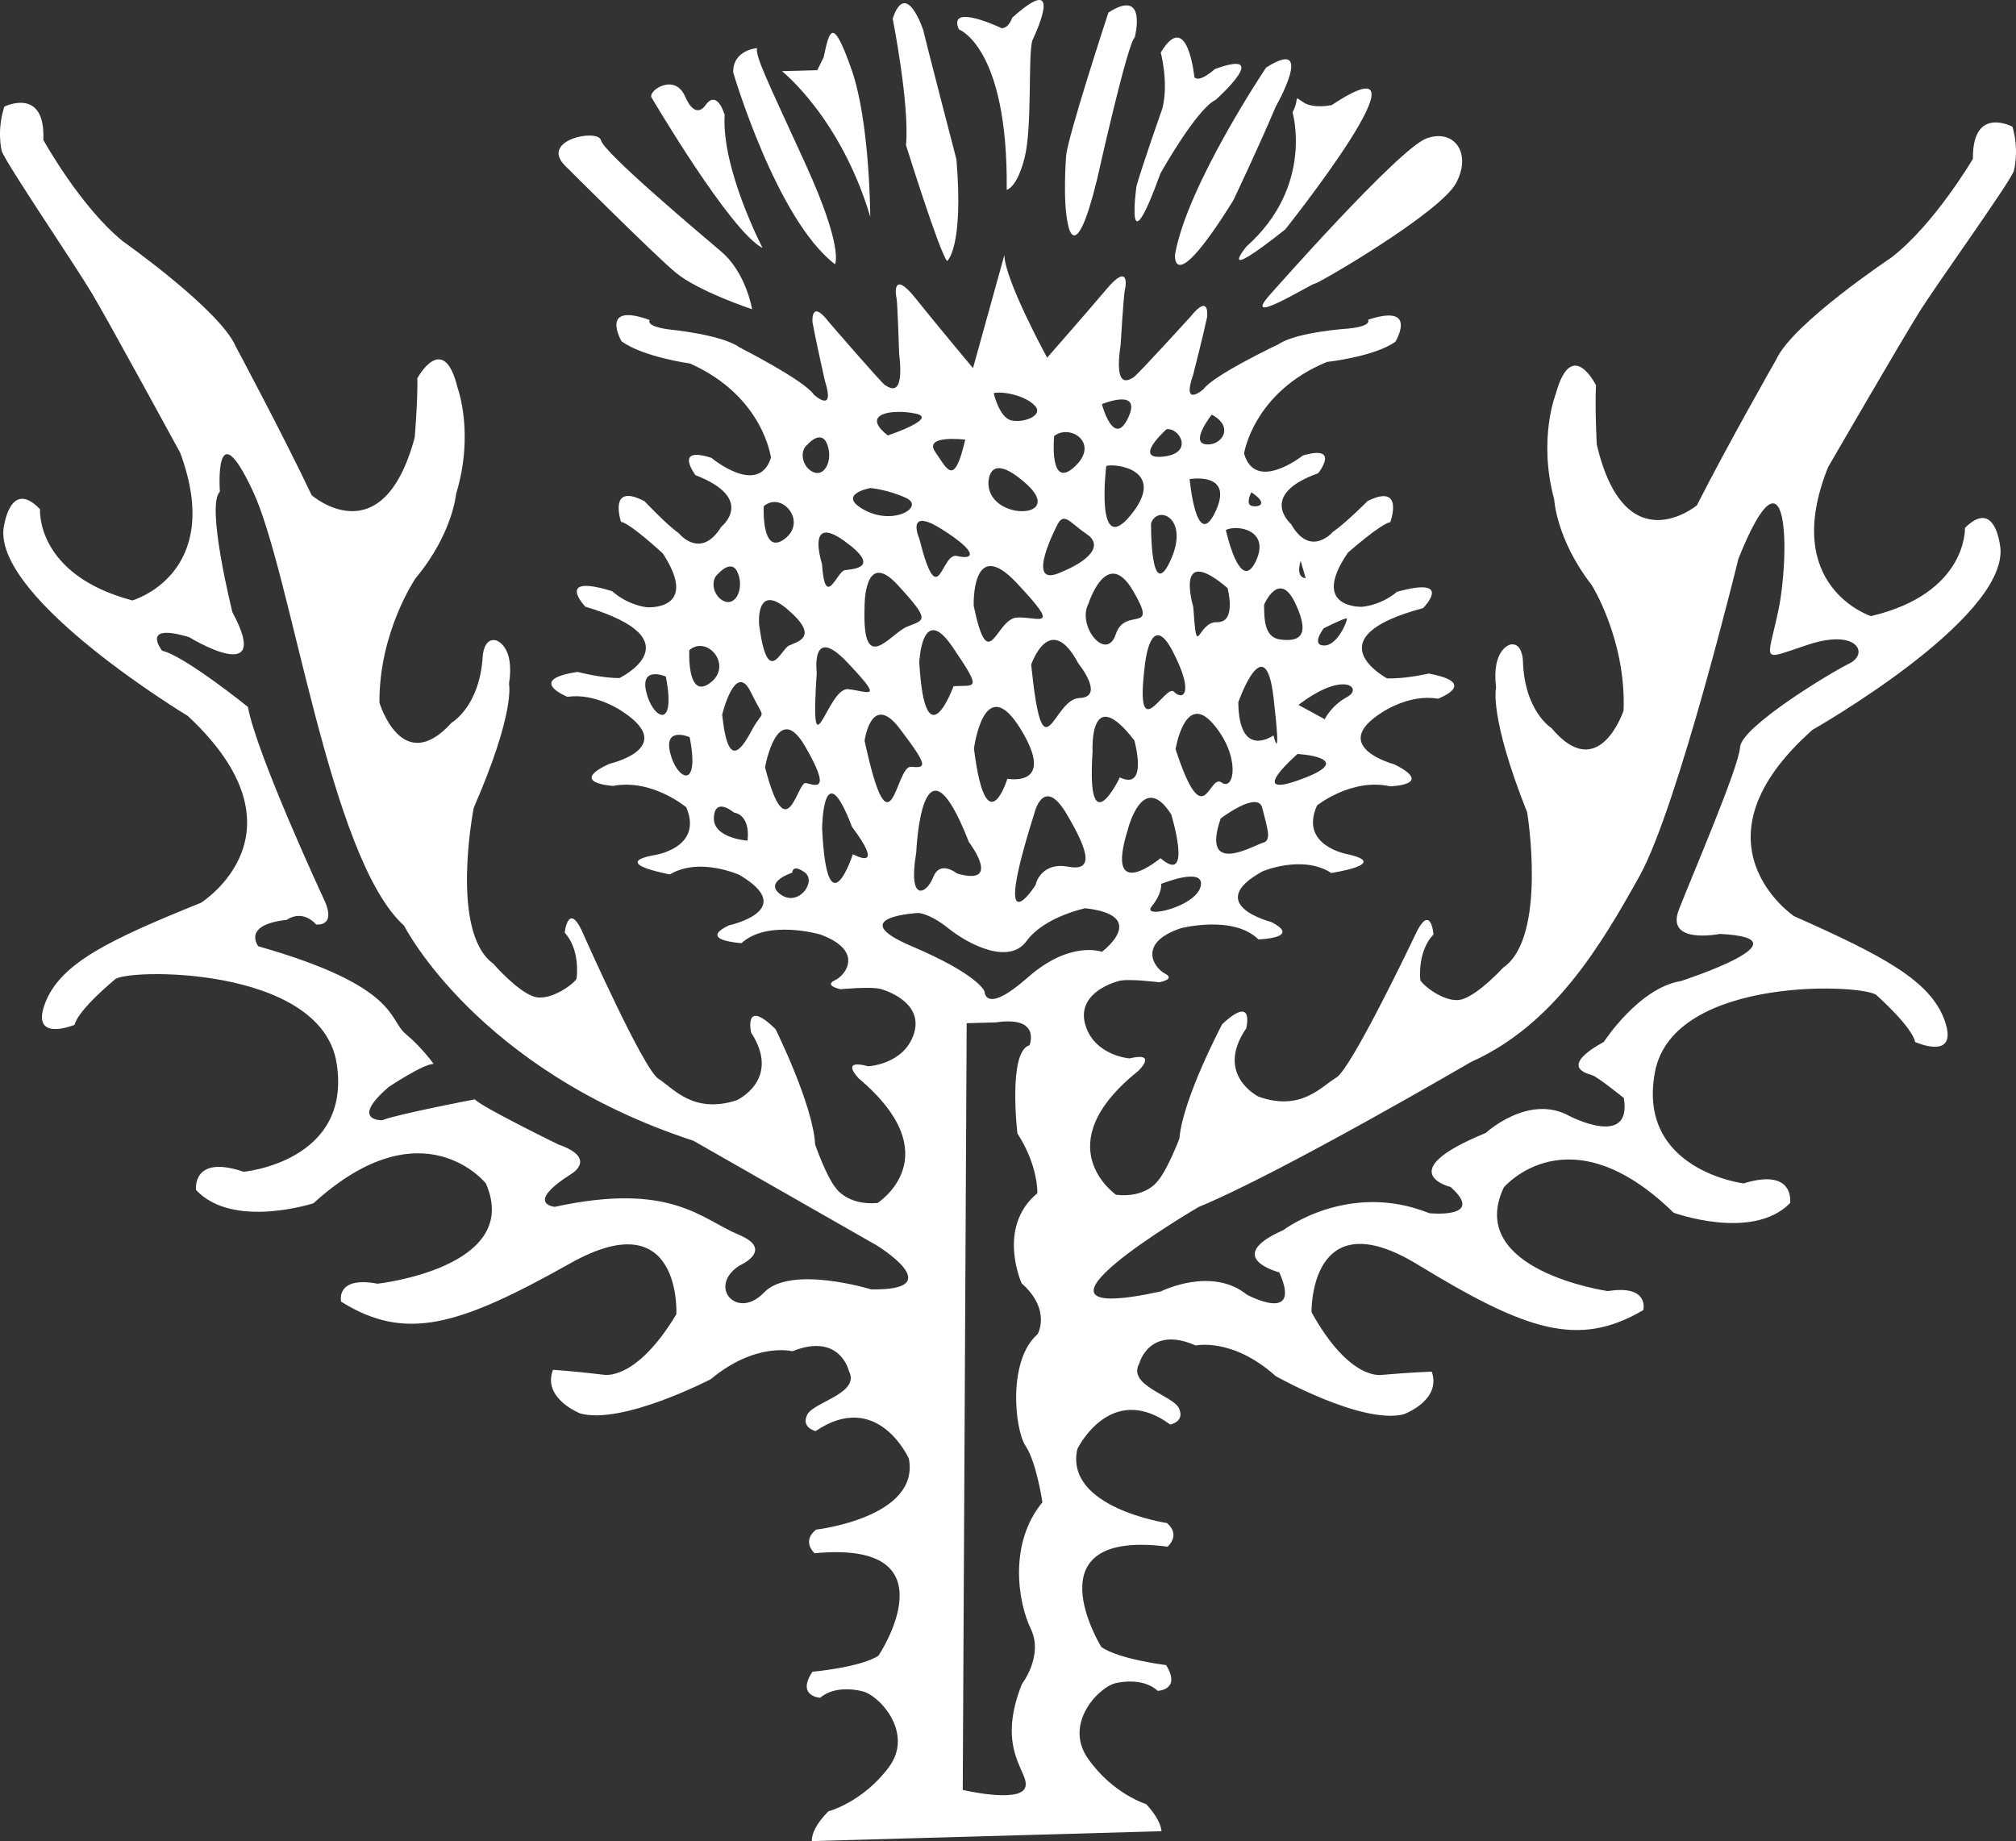 <?xml version="1.0" encoding="utf-8"?>
<!-- Generator: Adobe Illustrator 16.0.3, SVG Export Plug-In . SVG Version: 6.00 Build 0)  -->
<svg version="1.2" baseProfile="tiny" id="Layer_1" xmlns="http://www.w3.org/2000/svg" xmlns:xlink="http://www.w3.org/1999/xlink"
	 x="0px" y="0px" width="583.797px" height="533.146px" viewBox="0 0 583.797 533.146" xml:space="preserve">
<rect x="0" y="0" width="583.797" height="533.146" fill="#333333" stroke="none"/>
<g>
	<path fill="#FFFFFF" d="M195.588,78.876c6.511,5.469,22.209,10.679,22.209,10.679s-1.716-10.554-8.951-16.707
		c-7.245-6.152-34.014-28.711-34.817-32.209c-0.803-3.518-17.88-0.096-10.383,7.354C163.646,47.994,189.076,73.407,195.588,78.876"
		/>
	<path fill="#FFFFFF" d="M220.826,71.807c0,0-11.954-22.979-10.975-38.537c0,0-2.177-7.713-5.647-2.676c0,0-2.786,4.323-5.81-2.652
		c-3.023-6.975-10.841-1.612-9.726,0.274C188.668,28.216,211.511,67.121,220.826,71.807"/>
	<path fill="#FFFFFF" d="M241.795,76.51c0,0,2.703-4.392-8.587-29.113c-11.299-24.721-14.293-30.637-14.016-33.461
		c0,0-7.046,0.525-6.861,7.071C212.332,21.007,224.829,63.562,241.795,76.51"/>
	<path fill="#FFFFFF" d="M252.009,62.763c0,0-0.073-27.518-5.451-42.723c-5.378-15.204-6.299-11.658-8.037-3.477l-1.843,3.757
		l-10.236,0.289C226.442,20.609,243.422,34.006,252.009,62.763"/>
	<path fill="#FFFFFF" d="M262.362,42.022c0,0,9.716,31.164,11.906,33.571c0,0,4.834-3.738,2.7-29.433c0,0-8.434-32.343-9.585-37.361
		c0,0-4.969-15.165-8.872-3.392C258.511,5.407,263.45,30.339,262.362,42.022"/>
	<path fill="#FFFFFF" d="M291.523,54.974c0,0,2.983-0.513,5.204-9.371c2.23-8.848,0.928-29.648,2.227-33.919
		c0,0,10.352-21.139-5.839-6.549c0,0-0.964,3.068-3.087,3.026c0,0-15.766-7.575-12.358,0.349
		C277.67,8.51,291.959,13.637,291.523,54.974"/>
	<path fill="#FFFFFF" d="M317.738,51.765c0,0,8.783-39.461,10.864-40.918c0,0,3.822-14.598-7.631-7.203
		c0,0-12.026,36.635-12.244,41.621c0,0-1.037,13.14,0.56,19.81C309.287,65.075,311.409,77.728,317.738,51.765"/>
	<path fill="#FFFFFF" d="M329.104,53.913c0,0-3.535,25.181,6.955-3.727c0,0,10.433-18.661,16.001-21.288
		c0,0,16.889-15.12-0.251-8.901c0,0-4.477,4.096-5.934,2.362c0,0-1.984-20.076-9.742-7.144c0,0,2.369,8.77,0.458,16.232
		C336.591,31.446,331.036,47.144,329.104,53.913"/>
	<path fill="#FFFFFF" d="M357.119,58.07c0,0,7.34-15.39,12.313-27.194c0,0,11.775-20.617-2.799-11.298
		c0,0-22.884,34.095-26.368,54.152C340.265,73.73,339.216,86.83,357.119,58.07"/>
	<path fill="#FFFFFF" d="M360.954,71.38c0,0-9.492,11.481,11.238-4.95c0,0,45.714-57.402,13.472-36.012c0,0-5.2,1.209-8.288-0.817
		c-3.099-2.034-0.834-1.324-3.08,2.934C374.295,32.535,380.603,53.917,360.954,71.38"/>
	<path fill="#FFFFFF" d="M367.786,85.319c-8.863,9.872,11.921-3.164,12.98-3.193c1.06-0.031,36.156-20.45,40.853-29.061
		c4.705-8.613-0.448-15.885-8.489-13.005C405.078,42.94,367.786,85.319,367.786,85.319"/>
	<path fill="#FFFFFF" d="M556.064,89.931c5.088-8.062,25.589-36.579,27.073-40.314c0,0,1.704-5.855-0.363-12.918
		c0,0-11.626-6.264-11.452,9.292c0,0-11.175,19.039-23.671,28.627c0,0-28.482,18.997-33.249,29.418c0,0-14.205,24.92-23.019,42.312
		c0,0-20.819,17.209-28.987-17.641c0,0-0.577-11.055-0.22-17.136c0,0-7.055-14.3-11.633,2.441c0,0-5.232,13.066-0.474,30.605
		c0,0,0.593,11.585,10.82,24.744c0,0,10.019,15.798,9.273,36.391c0,0-7.105,21.566-20.887,5.079c0,0-7.85-4.799-8.267-19.552
		c0,0-0.148-5.271-3.589-4.643c0,0-5.558,1.208-4.179,12.515c0,0-2.162,7.969,9.011,36.143c0,0,5.898,36.128-6.985,44.941
		c0,0-6.877,7.571-11.803,9.129c-4.937,1.538-12.078-4.587-12.169-5.636c-0.093-1.059-0.666-8.419,3.823-13.128
		c0,0-0.813-9.997-5.648,0.864c0,0-18.103,37.969-22.457,40.552c-4.365,2.581-10.198,9.951-22.566,5.555
		c0,0-12.77-6.313-3.569-19.767c0,0,2.563-10.082-6.952-1.211c0,0-11.45,21.599-12.382,33.062c0,0-3.465,9.23-6.394,12.477
		c0,0-3.403,4.852-11.951,3.858c0,0-20.635-14.192,6.436-35.875c0,0,5.883-5.614-2.582-3.621c0,0-9.959-0.769-12.686-9.487
		c-2.727-8.709,6.749-12.14,9.573-12.924c2.815-0.782,11.725,0.373,11.725,0.373s4.935-0.854,1.694-2.518
		c-3.241-1.663-8.057-8.915,4.608-13.139c0,0,15.144-3.938,22.448,3.232c0,0,12.755-0.359,3.756-5.023
		c0,0-20.021-5.057-2.537-14.694c0,0,11.564-4.898,19.88,0.49c0,0,17.324-2.601,4.816-5.412c0,0-14.261-2.403-8.92-14.165
		c0,0,10.078-8.02,21.14-5.516c0,0,13.133-0.371,1.248-6.362c0,0-19.315-5.087-3.628-15.029c0,0,8.007-5.491,16.214-3.968
		c0,0,12.299-4.562-2.686-7.302c0,0-6.69,1.597-12.032,1.391c0,0-21.972-11.685,10.426-20.334c0,0,9.326-9.406-7.581-4.715
		c0,0-3.888,3.62-9.99,4.323c0,0-15.419,0.701-4.169-15.699c0,0,9.608-8.455,12.252-8.794c0,0,4.207-11.455-6.561-6.131
		c0,0-6.459,6.499-10.123,8.98c0,0-6.44,7.569-12.044-2.293c0,0-9.819-8.426,7.838-14.731c0,0,6.683-8.362-4.401-5.151
		c0,0-13.802,10.941-17.055-0.569c0,0,2.691-17.749,24.005-26.514c0,0,13.53-1.444,19.805-5.835c0,0,6.864-11.275-7.904-6.379
		c0,0,1.378,1.809-5.521,2.534c0,0-15.146,0.958-20.371,4.534c0,0-18.909,8.973-21.725,13.001c0,0-6.48,5.723-3.036-4.128
		c0,0,3.116-12.22,4.05-16.736c0,0,0.858-7.137-4.79-0.13c0,0-15.498,17.059-16.543,17.619c-1.057,0.55-5.74,4.111-3.724-9.395
		c0,0,0.905-14.872,1.233-15.943c0.326-1.059,1.361-8.128-5.332-0.195c-6.695,7.913-17.174,19.821-17.174,19.821
		s-12.299-22.5-12.381-29.721l-9.085,32.746c0,0-10.243-12.231-16.758-20.363c-6.536-8.142-5.703-1.043-5.397,0.03
		c0.296,1.073,0.757,15.978,0.757,15.978c1.629,13.576-3.007,9.87-4.064,9.277c-1.037-0.593-16.165-18.135-16.165-18.135
		c-5.499-7.201-4.847-0.025-4.847-0.025c0.801,4.538,3.568,16.857,3.568,16.857c3.189,9.96-3.192,4.04-3.192,4.04
		c-2.729-4.127-21.56-13.697-21.56-13.697c-5.177-3.742-20.452-5.178-20.452-5.178c-6.945-0.946-5.505-2.711-5.505-2.711
		c-14.773-5.359-8.184,6.128-8.184,6.128c6.211,4.59,19.845,6.46,19.845,6.46c21.266,9.45,23.444,27.286,23.444,27.286
		c-3.637,11.409-17.254,0.028-17.254,0.028c-11.101-3.564-4.603,5.018-4.603,5.018c17.653,6.858,7.453,14.962,7.453,14.962
		c-5.951,9.689-12.231,1.917-12.231,1.917c-3.624-2.592-9.957-9.31-9.957-9.31c-10.72-5.656-6.832,5.937-6.832,5.937
		c2.676,0.425,12.126,9.178,12.126,9.178c10.871,16.754-4.693,15.571-4.693,15.571c-6.157-0.898-9.967-4.647-9.967-4.647
		c-16.933-5.226-7.812,4.476-7.812,4.476c32.486,9.674,9.909,20.668,9.909,20.668c-5.396,0.03-12.111-1.78-12.111-1.78
		c-15.231,2.267-2.948,7.225-2.948,7.225c8.352-1.265,16.268,4.479,16.268,4.479c15.55,10.438-4.119,14.902-4.119,14.902
		c-12.198,5.62,1.058,6.408,1.058,6.408c11.266-2.144,21.194,6.187,21.194,6.187c5.041,11.919-9.444,13.889-9.444,13.889
		c-12.727,2.4,4.698,5.551,4.698,5.551c8.569-5.119,20.116,0.146,20.116,0.146c17.369,10.193-3.026,14.616-3.026,14.616
		c-9.233,4.383,3.645,5.142,3.645,5.142c7.599-6.94,22.796-2.511,22.796-2.511c12.66,4.621,7.575,11.725,4.242,13.267
		c-3.323,1.574,1.644,2.587,1.644,2.587s9.037-0.878,11.857-0.007c2.83,0.867,12.303,4.6,9.281,13.226
		c-3.032,8.626-13.12,9.095-13.12,9.095c-8.493-2.271-2.727,3.535-2.727,3.535c26.697,22.541,5.416,36.061,5.416,36.061
		c-8.673,0.734-11.976-4.223-11.976-4.223c-2.85-3.348-6.082-12.693-6.082-12.693c-0.57-11.475-11.475-33.44-11.475-33.44
		c-9.351-9.176-7.074,0.983-7.074,0.983c8.887,13.739-4.231,19.65-4.231,19.65c-12.631,4.01-18.293-3.545-22.625-6.269
		c-4.322-2.725-21.44-41.24-21.44-41.24c-4.566-11.024-5.682-1.064-5.682-1.064c4.381,4.846,3.578,12.194,3.444,13.24
		c-0.112,1.053-7.527,6.956-12.463,5.248c-4.926-1.696-11.656-9.486-11.656-9.486c-12.749-9.212-5.663-45.176-5.663-45.176
		c12.152-27.812,10.212-35.839,10.212-35.839c1.743-11.263-3.836-12.646-3.836-12.646c-3.46-0.739-3.771,4.535-3.771,4.535
		c-0.879,14.729-8.965,19.274-8.965,19.274c-14.425,16.039-20.947-5.735-20.947-5.735c-0.133-20.619,10.501-36.092,10.501-36.092
		c10.729-12.843,11.697-24.411,11.697-24.411c5.336-17.386,0.453-30.614,0.453-30.614c-4.11-16.894-11.682-2.813-11.682-2.813
		c0.172,6.097-0.76,17.133-0.76,17.133c-9.32,34.579-29.834,16.72-29.834,16.72c-8.376-17.671-21.97-43.042-21.97-43.042
		c-4.482-10.578-32.686-30.483-32.686-30.483c-12.343-9.978-23.053-29.369-23.053-29.369c0.662-15.549-11.283-9.651-11.283-9.651
		C-1.033,37.858,0.5,43.765,0.5,43.765c1.392,3.777,21.226,32.961,26.121,41.18c4.906,8.218,25.558,46.164,25.558,46.164
		c13.012,35.121-13.852,42.768-13.852,42.768c-28.129-7.481-26.736-26.418-26.736-26.418c-8.883-9.238-10.583,5.717-10.583,5.717
		c-2.036,20.74,53.385,54.154,53.385,54.154c36.261,33.842,3.794,54.106,3.794,54.106c-26.231,10.598-40.661,17.403-45.108,29.028
		c-4.467,11.626,8.504,6.322,8.504,6.322c1.079-4.43,11.571-13.043,11.571-13.043c2.345-3.301,59.823-4.384,64.333,24.163
		c4.5,28.524-26.938,31.421-26.938,31.421c-15.052-5.125-13.79,5.259-13.79,5.259c10.64,11.453,34.007,3.866,34.007,3.866
		c31.625-28.771,49.937-5.747,49.937-5.747c10.679,24.401-31.372,29.038-31.372,29.038c-12.27-2.316-10.557,5.194-10.557,5.194
		c18.707,11.677,34.085,7.038,66.428-11.131c32.344-18.146,30.662,14.768,30.662,14.768c-11.969,19.909-21.251,17.498-21.251,17.498
		c-9.102-1.07-14.478-1.397-14.478-1.397c-3.193,8.294,7.877,12.635,7.877,12.635c12.198,3.379,37.791-9.903,37.791-9.903
		c13.03-10.858,23.659-8.106,23.659-8.106c13.802-5.523,16.364,5.72,16.364,5.72c3.39,6.548-10.228,8.901-12.07,12.668
		c-1.843,3.755,2.429,4.727,2.429,4.727c17.983-12.15,26.999,7.952,26.999,7.952c3.31,17.1-26.877,20.584-26.877,20.584
		c-4.299,3.461-0.407,6.849-0.407,6.849c40.887-3.919,18.509,29.639,18.509,29.639c-5.047,3.388-19.143,4.674-19.143,4.674
		c-4.728,7.113,2.244,7.538,2.244,7.538c4.561-3.966,11.985-1.94,11.985-1.94c4.799,0.814,15.462,12.013,7.839,22.125
		c-7.602,10.123-17.457,12.697-17.457,12.697c-3.681,3.736-4.816,6.533-4.787,8.614l101.272-2.859
		c-0.219-1.974-1.413-4.543-4.456-7.854c0,0-9.663-2.899-16.883-13.236c-7.211-10.348,3.666-21.194,8.442-21.87
		c0,0,7.399-1.781,11.78,2.31c0,0,6.912-0.195,2.442-7.456c0,0-13.884-1.711-18.78-5.266c0,0-21.079-34.22,19.199-29.032
		c0,0,3.959-3.274-0.193-6.841c0,0-29.716-4.437-25.94-21.42c0,0,9.532-19.788,26.931-7.097c0,0,4.253-0.825,2.542-4.644
		c-1.699-3.819-15.084-6.604-11.54-13.03c0,0,2.878-11.163,16.352-5.216c0,0,10.586-2.402,23.146,8.846
		c0,0,24.876,14.062,37.038,11.086c0,0,11.069-4.007,8.17-12.363c0,0-5.313,0.15-14.341,0.924c0,0-9.266,2.12-20.481-18.144
		c0,0-0.664-32.939,30.753-13.786c31.418,19.152,46.47,24.268,65.32,13.186c0,0,1.922-7.434-10.268-5.507
		c0,0-41.424-5.953-30.133-30.005c0,0,18.795-22.418,49.194,7.313c0,0,22.856,8.314,33.717-2.798c0,0,1.575-10.331-13.467-5.691
		c0,0-30.986-3.869-25.665-32.234c5.321-28.363,62.104-25.486,64.322-22.133c0,0,10.11,8.95,11.021,13.414
		c0,0,12.67,5.703,8.615-6.05c-4.057-11.752-18.099-18.998-43.715-30.416c0,0-31.478-21.254,5.405-53.948
		c0,0,55.798-31.636,54.414-52.433c0,0-1.229-14.996-10.281-6.036c0,0,0.801,18.967-27.227,25.553c0,0-26.332-8.49-12.402-43.158
		C529.396,135.254,550.965,97.993,556.064,89.931 M252.282,373.378c0,0-23.355-7.166-31.064,0.939
		c-7.721,8.105-16.477-1.708-7.119-7.809c0,0,10.475-4.532-0.254-8.993c-10.718-4.472-19.504-15.347-53.205-8.038
		c0,0-9.002-0.807,5.043-9.682c0,0,7.272-4.44-3.961-8.357c0,0-22.564-11.016-24.205-13.091c0,0-22.663,4.343-26.849,6.053
		c0,0-9.533,0.269,1.842-9.592c0,0,9.883-6.637,13.054-6.726c0,0-3.305-4.672-8.188-8.769c-4.891-4.106-1.978-13.72-42.569-25.287
		c0,0-4.951-6.217,8.253-7.651c0,0,4.152-3.301,8.517,1.341c0,0,6.381,0.881,1.896-7.992c0,0-19.176-41.314-21.685-55.019
		c0,0-18.429-14.846-24.836-16.257c0,0-6.591-8.283,7.838-3.925c0,0,24.515,15.021,12.509-7.24c0,0-7.765-31.036-3.627-34.868
		c0,0-1.748-24.317,9.523-0.268c11.28,24.048,22.085,106.393,43.819,125.912c0,0,21.098,41.791,83.767,62.276l53.058,30.285
		C253.84,360.621,275.446,373.786,252.282,373.378 M326.573,240.327c0,0,4.27-17.509,12.587-4.499c0,0,6.394,20.88-3.101,12.689
		C336.059,248.517,319.76,262.14,326.573,240.327 M245.4,191.854c10.719,11.349,6.269,8.393,0.218,7.718
		c-6.049-0.666-11.148,26.498-9.105-4.814C236.513,194.759,234.682,180.504,245.4,191.854 M250.358,175.898
		c0,0-0.273-17.227,9.57-6.535c9.842,10.68,7.703,10.057,2.73,12.126C257.676,183.559,249.664,196.121,250.358,175.898
		 M275.801,187.292c8.836,12.995,6.669,11.026,0.323,11.419c0,0-8.216,22.711-9.92-6.914
		C266.204,191.797,266.954,174.287,275.801,187.292 M280.572,243.84c0,0,9.906,12.965-3.447,9.107c0,0-4.889-4.015-6.859,1.03
		c-1.98,5.045-7.439,7.577-4.936-7.126C265.33,246.851,266.866,208.728,280.572,243.84 M282.042,216.778
		c0,0,2.946-22.858,13.504-5.677c10.545,17.182-3.829,14.414-3.829,14.414S285.602,245.289,282.042,216.778 M299.418,235.889
		c0,0,2.586-11.726,9.4-0.266c6.813,11.471,7.757,16.74,0.433,15.355c-7.323-1.385-9.282,4.497-9.267,5.027
		C300,256.536,286.775,275.979,299.418,235.889 M312.535,202.141c-7.708,0.219-10.44,24.142-13.926-9.667
		c0,0,5.39-15.896,13.643-0.385C312.251,192.089,320.233,201.925,312.535,202.141 M316.392,217.634c0,0-1.105-20.335,12.092-3.228
		c0,0,4.14,14.719-4.197,10.72C324.287,225.125,314.525,245.481,316.392,217.634 M347.687,256.688
		c-1.413,5.959-17.311,9.591-14.183,5.789c3.117-3.792,2.765-6.517,2.765-6.517S349.112,250.74,347.687,256.688 M340.423,216.956
		c0,0,2.689-16.739,10.799-7.427c8.121,9.311,6.293,19.78,2.502,17.062C349.944,223.87,348.774,242.393,340.423,216.956
		 M365.829,244.013c-2.582,0.675-18.214,10.116-12.34-6.998c0,0,10.808-8.254,12.058-2.994
		C366.808,239.282,368.413,243.338,365.829,244.013 M358.589,203.351c0,0,7.793-22.158,10.206-1.339
		c2.415,20.819-0.027,10.95-0.027,10.95S358.757,220.162,358.589,203.351 M375.961,225.961c-15.215,5.379-0.215-7.626-0.215-7.626
		C381.053,218.686,391.176,220.583,375.961,225.961 M383.322,181.949c0,0,6.317-3.178,6.684-2.842
		c0.355,0.327-2.604,7.86-6.543,7.818C379.51,186.884,383.322,181.949,383.322,181.949 M390.116,201.828
		c-4.692,2.541-6.49,6.449-6.49,6.449l-7.617-4.142C389.202,194.018,394.81,199.288,390.116,201.828 M376.647,162.414l1.457,5.03
		C375.016,167.174,376.647,162.414,376.647,162.414 M375.182,174.863c4.746,10.192,0.144,10.842-4.269,10.355
		c-4.412-0.487-4.873-4.882-4.856-10.097C366.057,175.121,370.445,164.671,375.182,174.863 M362.361,142.553
		c5.263,3.483,2.014,4.443,0.112,3.945C360.56,145.991,362.361,142.553,362.361,142.553 M363.535,162.785
		c-4.547,9.178-8.549-9.32-8.549-9.32C358.44,151.806,368.091,153.595,363.535,162.785 M350.901,120.071
		c6.815,3.603,2.729,9.218-1.799,8.591C344.575,128.023,350.901,120.071,350.901,120.071 M351.708,148.689
		c-5.352,10.671-7.211-9.97-7.211-9.97C347.803,138.281,357.061,138.019,351.708,148.689 M355.46,170.278
		c0,0,2.796,10.063-3.047,9.891c-5.831-0.182-5.748,11.836-6.871-4.468C345.542,175.701,339.873,157.014,355.46,170.278
		 M337.806,124.308c3.728-0.595,8.115,6.955-0.96,7.915C327.782,133.191,337.806,124.308,337.806,124.308 M333.321,151.566
		c1.873-5.552,11.354-1.546,5.563,10.883C333.091,174.879,333.321,151.566,333.321,151.566 M339.625,188.663
		c6.495,12.53,2.728,14.228,0.328,11.644c-2.399-2.576-11.481,17.282-8.423-7.701C331.53,192.605,333.126,176.133,339.625,188.663
		 M327.476,149.119c-10.442,12.867-7.125-14.186-7.125-14.186C323.44,134.091,337.928,136.263,327.476,149.119 M326.683,121.01
		c-4.207,8.924-7.593-3.969-7.593-3.969S330.889,112.085,326.683,121.01 M328.094,171.051c7.623,12.967-2.282,4.39-4.979,12.599
		c-2.688,8.208-11.331-2.323-7.924-8.827C315.192,174.823,320.485,158.072,328.094,171.051 M305.271,126.258
		c4.611-3.631,13.366,2.071,5.883,8.935C303.666,142.067,305.271,126.258,305.271,126.258 M306.007,152.338
		c2.027-4.455,3.747-0.973,8.614,2.267c4.866,3.24,1.27,7.708-8.228,11.456C296.909,169.798,306.007,152.338,306.007,152.338
		 M299.707,117.507c2.653,2.884-3.488,5.098-6.932,4.205c-3.452-0.881-5.018-7.878-5.018-7.878
		C290.648,113.222,297.053,114.633,299.707,117.507 M297.128,140.058c11.536,10.277-10.231,10.892-10.888,0.308
		C286.241,140.366,285.595,129.792,297.128,140.058 M294.348,168.748c13.108,13.936,6.637,9.884,0.285,10.063
		c-6.353,0.18-8.225,17.711-12.667-3.356C281.967,175.455,281.241,154.813,294.348,168.748 M277.171,161.009
		c-4.798-1.17-5.278,17.261-10.969-5.036c0,0-4.165-9.475,6.568-2.696C283.5,160.044,281.98,162.188,277.171,161.009
		 M279.515,127.311c-3.211,13.866-5.164,8.625-8.685,3.562C267.32,125.799,279.515,127.311,279.515,127.311 M265.18,119.778
		c6.693,1.392-8.086,6.32-8.086,6.32C248.944,119.716,258.488,118.375,265.18,119.778 M252.004,141.333c0,0,5.021,0.389,10.428,2.89
		c5.397,2.489-3.517,8.047-12.012,3.512C241.924,143.208,252.004,141.333,252.004,141.333 M244.405,156.588
		c11.152,7.96,2.547,8.183,0.24,8.524c-2.307,0.34-5.698,11.762-6.612-1.824C238.033,163.288,233.25,148.627,244.405,156.588
		 M233.803,128.765c0,0,3.95-4.621,5.72-0.161c1.759,4.47-0.59,9.485-3.883,8.161C232.339,135.45,231.366,130.63,233.803,128.765
		 M221.163,146.591c5.25-4.494,12.781,4.507,6.004,9.504C220.41,161.092,221.163,146.591,221.163,146.591 M207.982,166.146
		c0,0,3.94-4.632,5.709-0.161c1.769,4.46-0.59,9.475-3.882,8.16C206.517,172.821,205.543,168,207.982,166.146 M187.132,200.347
		c-1.788-7.674,5.681-4.426,5.681-4.426C195.917,211.915,188.92,208.021,187.132,200.347 M194.035,217.896
		c-1.788-7.673,5.682-4.425,5.682-4.425C202.822,229.475,195.824,225.57,194.035,217.896 M199.607,188.271
		c5.24-4.495,12.77,4.516,6.003,9.514C198.843,202.781,199.607,188.271,199.607,188.271 M216.459,243.436
		c0,0-10.09-0.674-9.731-6.746c0.359-6.071,5.787-1.398,5.787-1.398C217.636,236.28,216.459,243.436,216.459,243.436
		 M217.709,211.473c-3.555,6.691-7.028,10.544-8.576-4.534c0,0,3.792-15.667,8.263-6.569
		C221.858,209.468,221.256,204.771,217.709,211.473 M228.131,176.525c9.444,8.131,2.701,9.26,0.295,10.451
		c-2.405,1.19-6.128,12.418-8.599-6.053C219.827,180.924,218.678,168.385,228.131,176.525 M226.116,259.071
		c-5.195-3.649,3.32-6.369,3.32-6.369s-0.075-2.651,3.558-0.101C236.626,255.152,231.31,262.72,226.116,259.071 M233.397,226.754
		c-2.598-0.58-5.472,20.154-11.854-4.563c0,0,3.538-19.926,11.55-6.153C241.095,229.822,235.974,227.324,233.397,226.754
		 M246.968,247.37c0,0-7.501,23.058-8.898-7.626c0,0,0.309-22.264,8.676-0.245C246.746,239.499,256.842,252.314,246.968,247.37
		 M250.366,214.5c0,0,1.951-14.361,10.208-3.472c8.256,10.889,7.741,11.434,3.23,11.03
		C259.283,221.665,258.005,249.771,250.366,214.5 M300.402,345.53c-11.904,9.878-4.559,26.088-4.559,26.088
		c8.686,7.703,4.649,14.705,4.649,14.705c-8.793,7.667-6.635,27.738-3.492,32.414c3.143,4.687,4.868,16.291,4.868,16.291
		c-9.807,11.889-7.135,28.813-3.373,36.655c3.763,7.832-2.56,15.96-2.56,15.96c-7.919,19.825,2.854,25.877,0.853,30.179
		c-2.002,4.291-17.996,0.507-17.996,0.507l1.138-222.024l8.472-0.238c13.189-1.955,9.729,6.622,9.729,6.622
		c-6.308,1.76-3.514,25.527-3.514,25.527C300.708,337.573,300.402,345.53,300.402,345.53 M297.577,283.093
		c-12.404,10.952-12.465,4.065-12.465,4.065s-1.328-4.737-21.168-13.178c-19.84-8.449,1.881-9.593,1.881-9.593
		s3.141-0.089,8.904,4.513c5.772,4.612,17.452,10.64,22.55,3.608c5.098-7.031,16.976-9.489,16.976-9.489
		c18.887,2.119,4.836,12.618,4.836,12.618S309.983,272.149,297.577,283.093 M535.533,192.14
		c-5.748,2.805-31.267,18.362-31.633,24.199c-0.365,5.837-13.782,36.949-17.74,47.121c-3.945,10.183,11.851,6.992,11.851,6.992
		c27.056,1.268-11.268,13.654-11.268,13.654c-12.127,1.935-22.287,17.588-22.287,17.588c-13.04,7.258-5.038,9.153-3.433,9.639
		c1.606,0.485,9.196,6.619,9.196,6.619c2.53,14.763-15.75,5.219-15.75,5.219c-11.837-6.553-24.227,4.918-24.227,4.918
		c-27.759,11.386-10.16,15.654-10.16,15.654c10.333,9.238-6.143,7.592-6.143,7.592c-23.501-9.47-42.329,4.898-42.329,4.898
		c-17.878,7.924-1.155,12.226-1.155,12.226c6.774,15.166-9.357,6.47-9.357,6.47c-10.307-8.331-24.926-0.96-24.926-0.96
		c-49.468,10.815,10.963-24.461,10.963-24.461c23.563-9.666,78.813-41.96,78.813-41.96c24.064-10.74,37.716-33.91,48.815-53.826
		c11.09-19.914,28.656-91.94,28.656-91.94c14.856-36.969,14.825-0.418,11.549,15.042c-3.269,15.459-5.419,14.459,8.756,9.823
		C537.899,182.001,541.289,189.325,535.533,192.14"/>
</g>
</svg>
